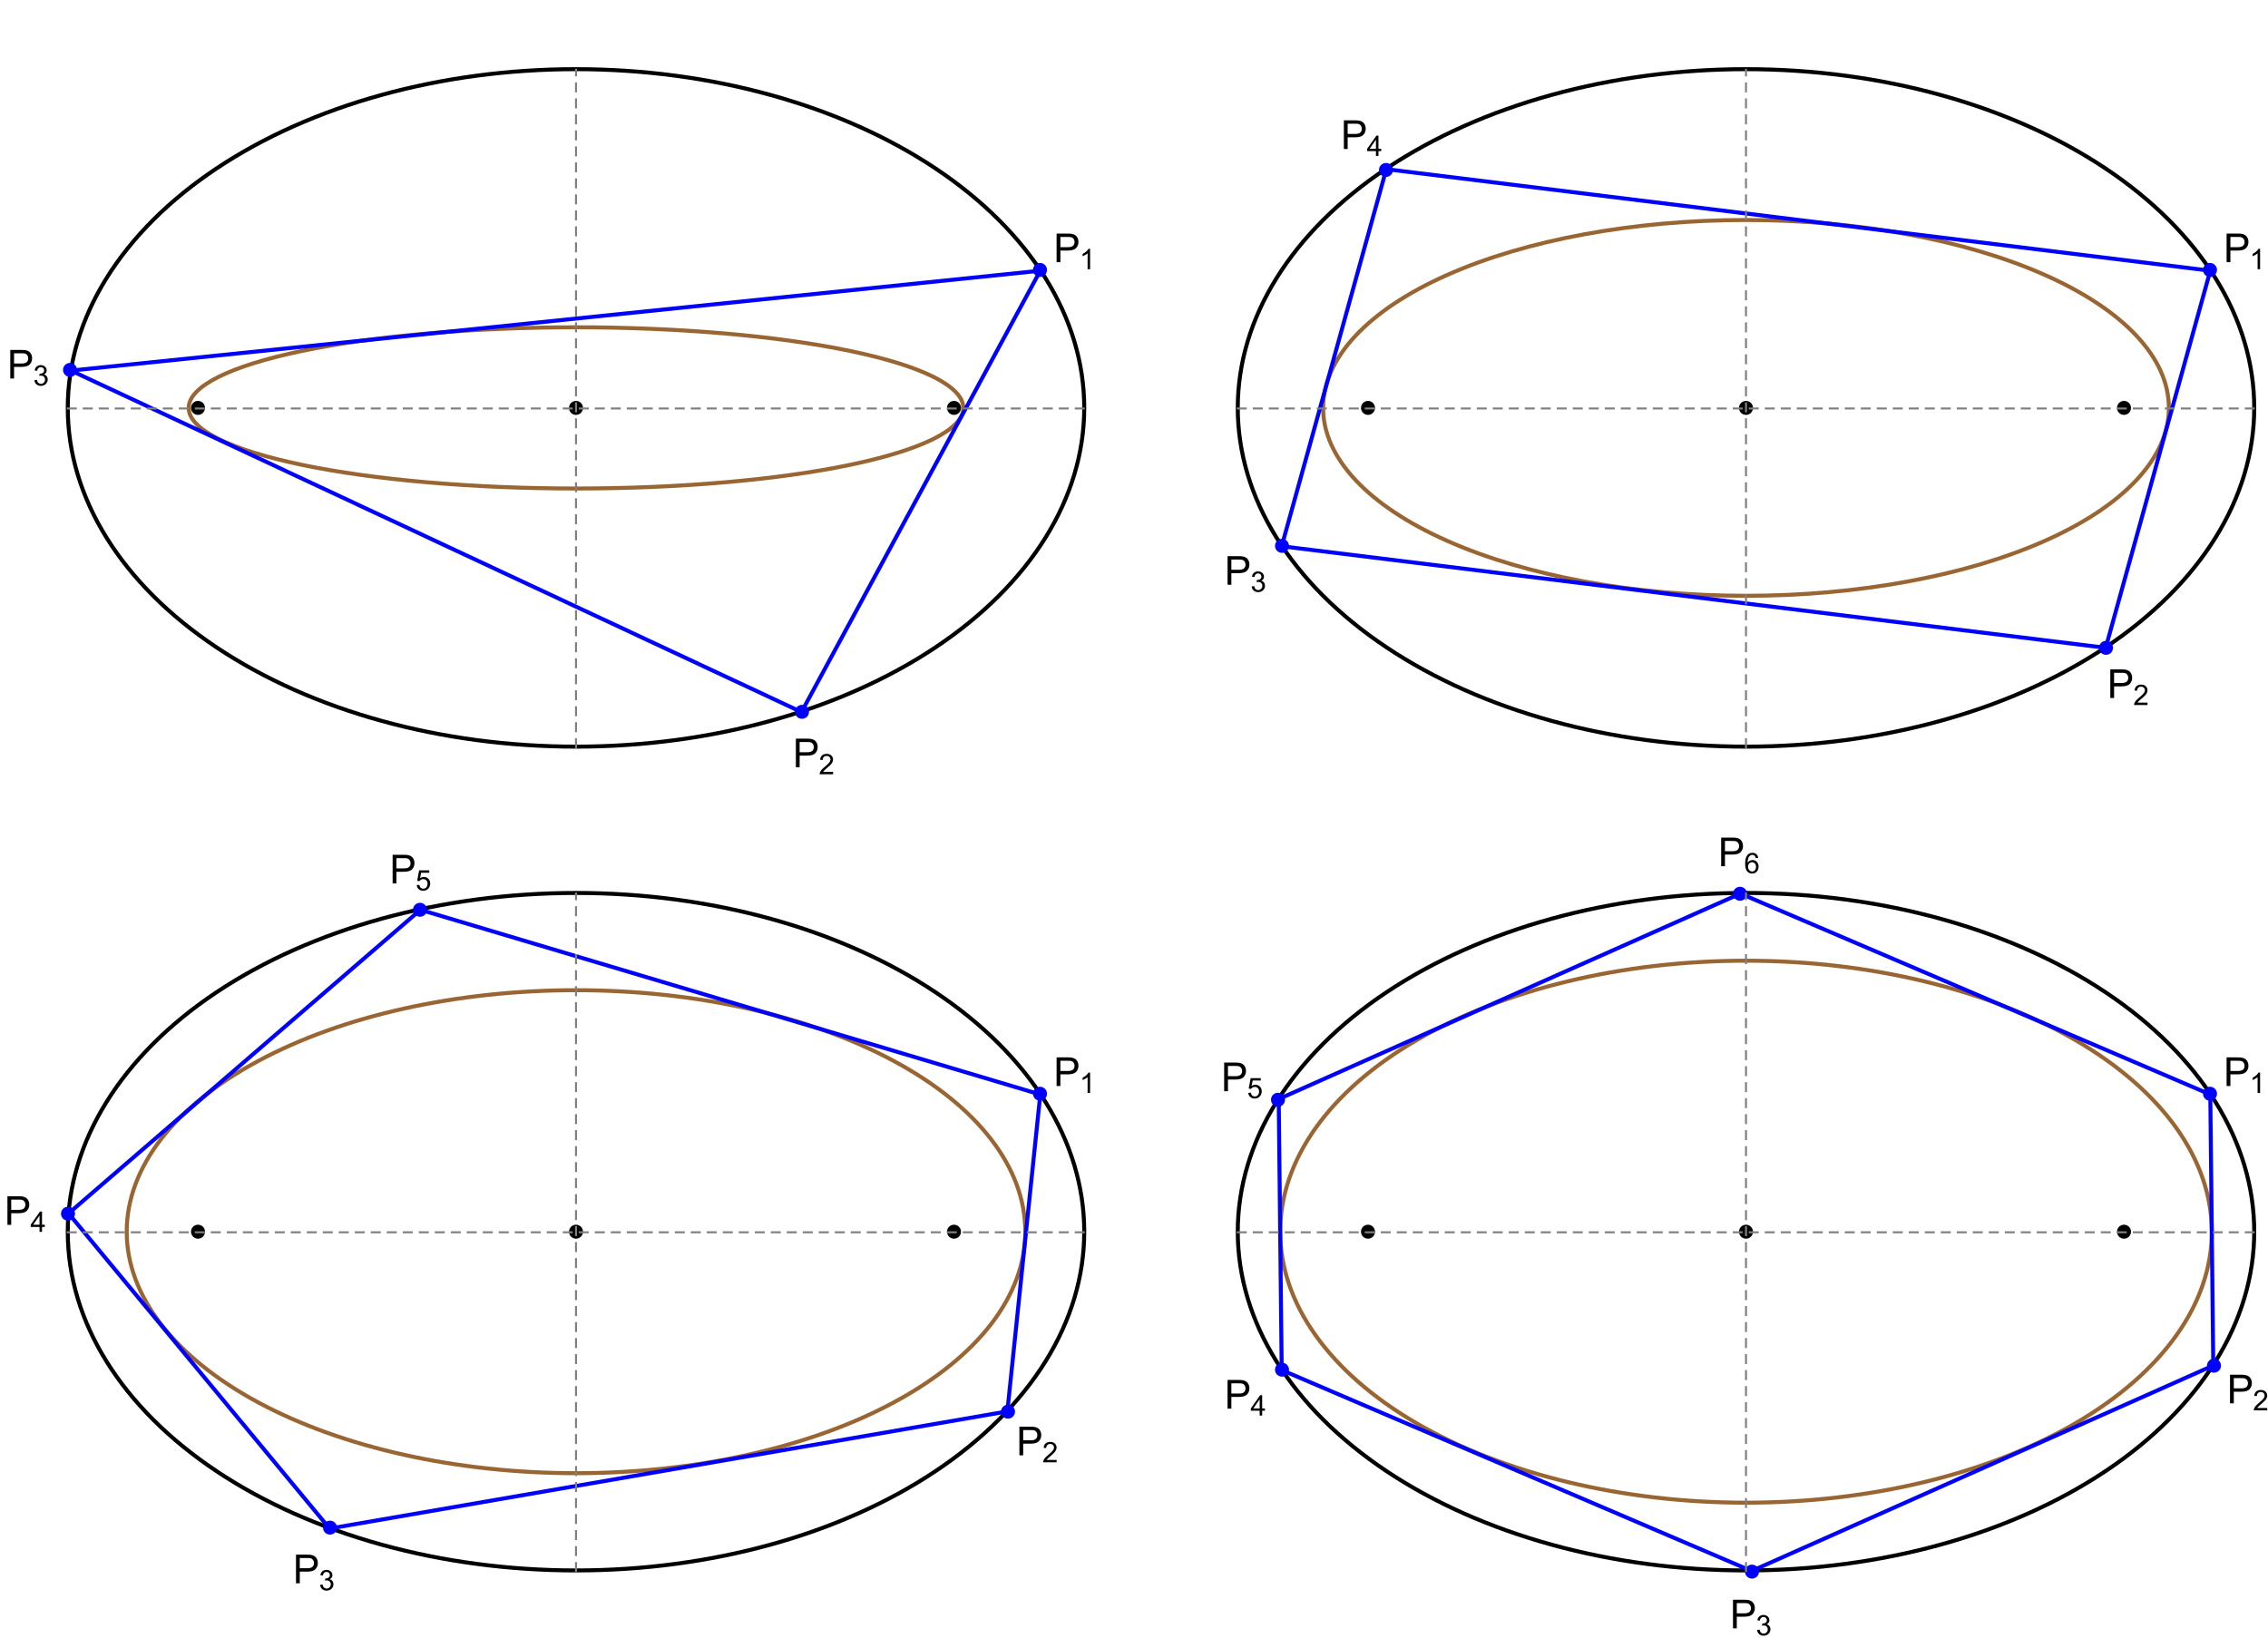 <?xml version="1.0" encoding="UTF-8"?>
<svg xmlns="http://www.w3.org/2000/svg" xmlns:xlink="http://www.w3.org/1999/xlink" width="1134pt" height="819pt" viewBox="0 0 1134 819" version="1.1">
<defs>
<g>
<symbol overflow="visible" id="glyph0-0">
<path style="stroke:none;" d="M 2.5 0 L 2.5 -12.5 L 12.5 -12.5 L 12.5 0 Z M 2.812 -0.312 L 12.188 -0.312 L 12.188 -12.188 L 2.812 -12.188 Z "/>
</symbol>
<symbol overflow="visible" id="glyph0-1">
<path style="stroke:none;" d="M 1.543 0 L 1.543 -14.316 L 6.945 -14.316 C 7.891 -14.312 8.617 -14.27 9.121 -14.18 C 9.82 -14.062 10.41 -13.836 10.887 -13.508 C 11.363 -13.176 11.746 -12.719 12.035 -12.129 C 12.324 -11.535 12.469 -10.883 12.469 -10.176 C 12.469 -8.957 12.082 -7.926 11.309 -7.086 C 10.535 -6.238 9.133 -5.816 7.109 -5.82 L 3.438 -5.82 L 3.438 0 Z M 3.438 -7.508 L 7.141 -7.508 C 8.363 -7.504 9.23 -7.734 9.746 -8.191 C 10.254 -8.645 10.512 -9.285 10.516 -10.117 C 10.512 -10.715 10.359 -11.227 10.062 -11.656 C 9.758 -12.078 9.359 -12.359 8.867 -12.5 C 8.547 -12.578 7.961 -12.621 7.102 -12.625 L 3.438 -12.625 Z "/>
</symbol>
<symbol overflow="visible" id="glyph1-0">
<path style="stroke:none;" d="M 1.773 0 L 1.773 -8.875 L 8.875 -8.875 L 8.875 0 Z M 1.996 -0.223 L 8.652 -0.223 L 8.652 -8.652 L 1.996 -8.652 Z "/>
</symbol>
<symbol overflow="visible" id="glyph1-1">
<path style="stroke:none;" d="M 5.289 0 L 4.043 0 L 4.043 -7.953 C 3.738 -7.664 3.344 -7.379 2.859 -7.094 C 2.371 -6.805 1.934 -6.59 1.547 -6.449 L 1.547 -7.652 C 2.242 -7.98 2.852 -8.379 3.375 -8.848 C 3.898 -9.312 4.266 -9.766 4.484 -10.207 L 5.289 -10.207 Z "/>
</symbol>
<symbol overflow="visible" id="glyph1-2">
<path style="stroke:none;" d="M 7.148 -1.199 L 7.148 0 L 0.43 0 C 0.414 -0.297 0.465 -0.586 0.574 -0.867 C 0.746 -1.324 1.02 -1.773 1.395 -2.219 C 1.77 -2.66 2.312 -3.172 3.031 -3.758 C 4.133 -4.66 4.879 -5.379 5.27 -5.91 C 5.652 -6.438 5.848 -6.938 5.852 -7.41 C 5.848 -7.902 5.672 -8.32 5.32 -8.66 C 4.965 -9 4.504 -9.168 3.938 -9.172 C 3.336 -9.168 2.855 -8.988 2.496 -8.629 C 2.137 -8.266 1.953 -7.766 1.949 -7.133 L 0.664 -7.266 C 0.75 -8.223 1.082 -8.949 1.656 -9.453 C 2.227 -9.953 2.996 -10.207 3.965 -10.207 C 4.938 -10.207 5.711 -9.934 6.281 -9.395 C 6.848 -8.848 7.129 -8.18 7.133 -7.383 C 7.129 -6.977 7.047 -6.574 6.883 -6.184 C 6.715 -5.785 6.438 -5.371 6.055 -4.941 C 5.664 -4.504 5.023 -3.91 4.133 -3.156 C 3.379 -2.523 2.898 -2.098 2.688 -1.875 C 2.473 -1.648 2.297 -1.422 2.164 -1.199 Z "/>
</symbol>
<symbol overflow="visible" id="glyph1-3">
<path style="stroke:none;" d="M 0.598 -2.684 L 1.844 -2.848 C 1.984 -2.141 2.227 -1.629 2.574 -1.32 C 2.918 -1.004 3.34 -0.848 3.836 -0.852 C 4.418 -0.848 4.914 -1.051 5.32 -1.461 C 5.727 -1.867 5.93 -2.371 5.93 -2.973 C 5.93 -3.543 5.742 -4.016 5.367 -4.391 C 4.992 -4.758 4.516 -4.945 3.938 -4.949 C 3.703 -4.945 3.41 -4.898 3.059 -4.812 L 3.195 -5.906 C 3.273 -5.898 3.344 -5.895 3.398 -5.895 C 3.93 -5.895 4.406 -6.031 4.832 -6.309 C 5.254 -6.586 5.465 -7.016 5.469 -7.594 C 5.465 -8.047 5.312 -8.422 5.004 -8.727 C 4.695 -9.023 4.293 -9.176 3.805 -9.18 C 3.316 -9.176 2.914 -9.023 2.594 -8.723 C 2.27 -8.414 2.062 -7.957 1.969 -7.348 L 0.723 -7.57 C 0.871 -8.406 1.219 -9.055 1.758 -9.516 C 2.297 -9.977 2.969 -10.207 3.777 -10.207 C 4.328 -10.207 4.84 -10.086 5.309 -9.848 C 5.777 -9.609 6.133 -9.285 6.383 -8.875 C 6.625 -8.461 6.75 -8.023 6.754 -7.562 C 6.75 -7.121 6.633 -6.723 6.398 -6.363 C 6.164 -6.004 5.812 -5.715 5.352 -5.504 C 5.949 -5.363 6.418 -5.078 6.754 -4.641 C 7.086 -4.203 7.254 -3.656 7.254 -3.004 C 7.254 -2.113 6.93 -1.359 6.281 -0.746 C 5.633 -0.129 4.812 0.176 3.828 0.18 C 2.93 0.176 2.191 -0.086 1.605 -0.617 C 1.016 -1.145 0.68 -1.836 0.598 -2.684 Z "/>
</symbol>
<symbol overflow="visible" id="glyph1-4">
<path style="stroke:none;" d="M 4.59 0 L 4.59 -2.434 L 0.18 -2.434 L 0.18 -3.578 L 4.82 -10.164 L 5.836 -10.164 L 5.836 -3.578 L 7.211 -3.578 L 7.211 -2.434 L 5.836 -2.434 L 5.836 0 Z M 4.59 -3.578 L 4.59 -8.16 L 1.406 -3.578 Z "/>
</symbol>
<symbol overflow="visible" id="glyph1-5">
<path style="stroke:none;" d="M 0.59 -2.664 L 1.898 -2.773 C 1.996 -2.133 2.219 -1.652 2.574 -1.332 C 2.926 -1.008 3.355 -0.848 3.855 -0.852 C 4.457 -0.848 4.965 -1.074 5.379 -1.531 C 5.793 -1.98 6 -2.582 6.004 -3.336 C 6 -4.043 5.801 -4.605 5.402 -5.02 C 5.004 -5.43 4.48 -5.637 3.836 -5.637 C 3.43 -5.637 3.066 -5.543 2.746 -5.363 C 2.422 -5.176 2.168 -4.941 1.984 -4.652 L 0.812 -4.805 L 1.797 -10.027 L 6.852 -10.027 L 6.852 -8.832 L 2.793 -8.832 L 2.246 -6.102 C 2.852 -6.523 3.492 -6.738 4.168 -6.738 C 5.051 -6.738 5.801 -6.43 6.41 -5.816 C 7.02 -5.199 7.324 -4.41 7.328 -3.445 C 7.324 -2.523 7.055 -1.727 6.523 -1.062 C 5.867 -0.238 4.98 0.168 3.855 0.172 C 2.93 0.168 2.172 -0.086 1.59 -0.602 C 1.004 -1.117 0.672 -1.805 0.59 -2.664 Z "/>
</symbol>
<symbol overflow="visible" id="glyph1-6">
<path style="stroke:none;" d="M 7.066 -7.676 L 5.824 -7.578 C 5.711 -8.062 5.551 -8.418 5.352 -8.645 C 5.012 -8.996 4.598 -9.176 4.105 -9.18 C 3.703 -9.176 3.355 -9.066 3.059 -8.848 C 2.664 -8.559 2.352 -8.137 2.129 -7.59 C 1.898 -7.035 1.781 -6.254 1.773 -5.242 C 2.074 -5.699 2.441 -6.039 2.875 -6.262 C 3.309 -6.48 3.766 -6.59 4.242 -6.594 C 5.074 -6.59 5.781 -6.285 6.367 -5.676 C 6.949 -5.062 7.242 -4.27 7.246 -3.301 C 7.242 -2.66 7.105 -2.066 6.832 -1.52 C 6.559 -0.969 6.18 -0.551 5.699 -0.262 C 5.215 0.027 4.668 0.168 4.062 0.172 C 3.02 0.168 2.172 -0.211 1.52 -0.973 C 0.859 -1.738 0.531 -3 0.535 -4.758 C 0.531 -6.719 0.895 -8.145 1.621 -9.039 C 2.25 -9.816 3.102 -10.207 4.18 -10.207 C 4.977 -10.207 5.633 -9.98 6.145 -9.531 C 6.656 -9.082 6.965 -8.465 7.066 -7.676 Z M 1.969 -3.293 C 1.969 -2.863 2.059 -2.449 2.242 -2.059 C 2.422 -1.66 2.676 -1.363 3.008 -1.16 C 3.332 -0.953 3.68 -0.848 4.043 -0.852 C 4.566 -0.848 5.016 -1.062 5.398 -1.488 C 5.773 -1.914 5.965 -2.492 5.969 -3.223 C 5.965 -3.926 5.777 -4.477 5.406 -4.883 C 5.031 -5.285 4.559 -5.488 3.992 -5.492 C 3.426 -5.488 2.949 -5.285 2.559 -4.883 C 2.164 -4.477 1.969 -3.949 1.969 -3.293 Z "/>
</symbol>
</g>
</defs>
<g id="surface190">
<path style="fill:none;stroke-width:2;stroke-linecap:square;stroke-linejoin:miter;stroke:rgb(0%,0%,0%);stroke-opacity:1;stroke-miterlimit:3.25;" d="M 542.117 204 C 542.117 159.07 515.344 115.98 467.688 84.207 C 420.031 52.438 355.395 34.59 288 34.59 C 220.605 34.59 155.969 52.438 108.312 84.207 C 60.656 115.98 33.883 159.07 33.883 204 C 33.883 248.93 60.656 292.02 108.312 323.793 C 155.969 355.562 220.605 373.41 288 373.41 C 355.395 373.41 420.031 355.562 467.688 323.793 C 515.344 292.02 542.117 248.93 542.117 204 Z "/>
<path style="fill:none;stroke-width:2;stroke-linecap:square;stroke-linejoin:miter;stroke:rgb(59.999%,39.999%,20%);stroke-opacity:1;stroke-miterlimit:3.25;" d="M 481.648 204 C 481.648 193.309 461.246 183.055 424.93 175.496 C 388.613 167.938 339.359 163.688 288 163.688 C 236.641 163.688 187.387 167.938 151.07 175.496 C 114.754 183.055 94.352 193.309 94.352 204 C 94.352 214.691 114.754 224.945 151.07 232.504 C 187.387 240.062 236.641 244.312 288 244.312 C 339.359 244.312 388.613 240.062 424.93 232.504 C 461.246 224.945 481.648 214.691 481.648 204 Z "/>
<path style="fill:none;stroke-width:2;stroke-linecap:square;stroke-linejoin:miter;stroke:rgb(0%,0%,99.998%);stroke-opacity:1;stroke-miterlimit:3.25;" d="M 520.148 135.387 L 400.746 356.117 L 35.477 185.336 Z "/>
<path style=" stroke:none;fill-rule:evenodd;fill:rgb(0%,0%,99.998%);fill-opacity:1;" d="M 523.5 135 C 523.5 134.07 523.133 133.18 522.477 132.523 C 521.82 131.867 520.93 131.5 520 131.5 C 519.07 131.5 518.18 131.867 517.523 132.523 C 516.867 133.18 516.5 134.07 516.5 135 C 516.5 135.93 516.867 136.82 517.523 137.477 C 518.18 138.133 519.07 138.5 520 138.5 C 520.93 138.5 521.82 138.133 522.477 137.477 C 523.133 136.82 523.5 135.93 523.5 135 Z "/>
<path style=" stroke:none;fill-rule:evenodd;fill:rgb(0%,0%,99.998%);fill-opacity:1;" d="M 404.5 356 C 404.5 355.07 404.133 354.18 403.477 353.523 C 402.82 352.867 401.93 352.5 401 352.5 C 400.07 352.5 399.18 352.867 398.523 353.523 C 397.867 354.18 397.5 355.07 397.5 356 C 397.5 356.93 397.867 357.82 398.523 358.477 C 399.18 359.133 400.07 359.5 401 359.5 C 401.93 359.5 402.82 359.133 403.477 358.477 C 404.133 357.82 404.5 356.93 404.5 356 Z "/>
<path style=" stroke:none;fill-rule:evenodd;fill:rgb(0%,0%,99.998%);fill-opacity:1;" d="M 38.5 185 C 38.5 184.07 38.133 183.18 37.477 182.523 C 36.82 181.867 35.93 181.5 35 181.5 C 34.07 181.5 33.18 181.867 32.523 182.523 C 31.867 183.18 31.5 184.07 31.5 185 C 31.5 185.93 31.867 186.82 32.523 187.477 C 33.18 188.133 34.07 188.5 35 188.5 C 35.93 188.5 36.82 188.133 37.477 187.477 C 38.133 186.82 38.5 185.93 38.5 185 Z "/>
<path style=" stroke:none;fill-rule:evenodd;fill:rgb(0%,0%,0%);fill-opacity:1;" d="M 102.5 204 C 102.5 203.07 102.133 202.18 101.477 201.523 C 100.82 200.867 99.93 200.5 99 200.5 C 98.07 200.5 97.18 200.867 96.523 201.523 C 95.867 202.18 95.5 203.07 95.5 204 C 95.5 204.93 95.867 205.82 96.523 206.477 C 97.18 207.133 98.07 207.5 99 207.5 C 99.93 207.5 100.82 207.133 101.477 206.477 C 102.133 205.82 102.5 204.93 102.5 204 Z "/>
<path style=" stroke:none;fill-rule:evenodd;fill:rgb(0%,0%,0%);fill-opacity:1;" d="M 480.5 204 C 480.5 203.07 480.133 202.18 479.477 201.523 C 478.82 200.867 477.93 200.5 477 200.5 C 476.07 200.5 475.18 200.867 474.523 201.523 C 473.867 202.18 473.5 203.07 473.5 204 C 473.5 204.93 473.867 205.82 474.523 206.477 C 475.18 207.133 476.07 207.5 477 207.5 C 477.93 207.5 478.82 207.133 479.477 206.477 C 480.133 205.82 480.5 204.93 480.5 204 Z "/>
<g style="fill:rgb(0%,0%,0%);fill-opacity:1;">
  <use xlink:href="#glyph0-1" x="526.758" y="131.127"/>
</g>
<g style="fill:rgb(0%,0%,0%);fill-opacity:1;">
  <use xlink:href="#glyph1-1" x="539.758" y="134.627"/>
</g>
<g style="fill:rgb(0%,0%,0%);fill-opacity:1;">
  <use xlink:href="#glyph0-1" x="396.384" y="383.728"/>
</g>
<g style="fill:rgb(0%,0%,0%);fill-opacity:1;">
  <use xlink:href="#glyph1-2" x="409.384" y="387.228"/>
</g>
<g style="fill:rgb(0%,0%,0%);fill-opacity:1;">
  <use xlink:href="#glyph0-1" x="3.598" y="189.31"/>
</g>
<g style="fill:rgb(0%,0%,0%);fill-opacity:1;">
  <use xlink:href="#glyph1-3" x="16.598" y="192.81"/>
</g>
<path style=" stroke:none;fill-rule:evenodd;fill:rgb(0%,0%,0%);fill-opacity:1;" d="M 291.5 204 C 291.5 203.07 291.133 202.18 290.477 201.523 C 289.82 200.867 288.93 200.5 288 200.5 C 287.07 200.5 286.18 200.867 285.523 201.523 C 284.867 202.18 284.5 203.07 284.5 204 C 284.5 204.93 284.867 205.82 285.523 206.477 C 286.18 207.133 287.07 207.5 288 207.5 C 288.93 207.5 289.82 207.133 290.477 206.477 C 291.133 205.82 291.5 204.93 291.5 204 Z "/>
<path style="fill:none;stroke-width:1;stroke-linecap:square;stroke-linejoin:miter;stroke:rgb(50%,50%,50%);stroke-opacity:1;stroke-dasharray:4,4;stroke-miterlimit:3.25;" d="M 33.883 204.293 L 542.117 204.293 "/>
<path style="fill:none;stroke-width:1;stroke-linecap:square;stroke-linejoin:miter;stroke:rgb(50%,50%,50%);stroke-opacity:1;stroke-dasharray:4,4;stroke-miterlimit:3.25;" d="M 288 373.707 L 288 34.883 "/>
<path style="fill:none;stroke-width:2;stroke-linecap:square;stroke-linejoin:miter;stroke:rgb(0%,0%,0%);stroke-opacity:1;stroke-miterlimit:3.25;" d="M 1127.117 204 C 1127.117 159.07 1100.344 115.98 1052.688 84.207 C 1005.031 52.438 940.395 34.59 873 34.59 C 805.605 34.59 740.969 52.438 693.312 84.207 C 645.656 115.98 618.883 159.07 618.883 204 C 618.883 248.93 645.656 292.02 693.312 323.793 C 740.969 355.562 805.605 373.41 873 373.41 C 940.395 373.41 1005.031 355.562 1052.688 323.793 C 1100.344 292.02 1127.117 248.93 1127.117 204 Z "/>
<path style="fill:none;stroke-width:2;stroke-linecap:square;stroke-linejoin:miter;stroke:rgb(59.999%,39.999%,20%);stroke-opacity:1;stroke-miterlimit:3.25;" d="M 1084.438 204 C 1084.438 179.078 1062.164 155.176 1022.508 137.551 C 982.855 119.93 929.078 110.027 873 110.027 C 816.922 110.027 763.145 119.93 723.492 137.551 C 683.836 155.176 661.562 179.078 661.562 204 C 661.562 228.922 683.836 252.824 723.492 270.449 C 763.145 288.07 816.922 297.973 873 297.973 C 929.078 297.973 982.855 288.07 1022.508 270.449 C 1062.164 252.824 1084.438 228.922 1084.438 204 Z "/>
<path style="fill:none;stroke-width:2;stroke-linecap:square;stroke-linejoin:miter;stroke:rgb(0%,0%,99.998%);stroke-opacity:1;stroke-miterlimit:3.25;" d="M 1105.148 135.387 L 1052.848 323.98 L 640.852 273.199 L 693.152 84.609 Z "/>
<path style=" stroke:none;fill-rule:evenodd;fill:rgb(0%,0%,99.998%);fill-opacity:1;" d="M 1108.5 135 C 1108.5 134.07 1108.133 133.18 1107.477 132.523 C 1106.82 131.867 1105.93 131.5 1105 131.5 C 1104.07 131.5 1103.18 131.867 1102.523 132.523 C 1101.867 133.18 1101.5 134.07 1101.5 135 C 1101.5 135.93 1101.867 136.82 1102.523 137.477 C 1103.18 138.133 1104.07 138.5 1105 138.5 C 1105.93 138.5 1106.82 138.133 1107.477 137.477 C 1108.133 136.82 1108.5 135.93 1108.5 135 Z "/>
<path style=" stroke:none;fill-rule:evenodd;fill:rgb(0%,0%,99.998%);fill-opacity:1;" d="M 1056.5 324 C 1056.5 323.07 1056.133 322.18 1055.477 321.523 C 1054.82 320.867 1053.93 320.5 1053 320.5 C 1052.07 320.5 1051.18 320.867 1050.523 321.523 C 1049.867 322.18 1049.5 323.07 1049.5 324 C 1049.5 324.93 1049.867 325.82 1050.523 326.477 C 1051.18 327.133 1052.07 327.5 1053 327.5 C 1053.93 327.5 1054.82 327.133 1055.477 326.477 C 1056.133 325.82 1056.5 324.93 1056.5 324 Z "/>
<path style=" stroke:none;fill-rule:evenodd;fill:rgb(0%,0%,99.998%);fill-opacity:1;" d="M 644.5 273 C 644.5 272.07 644.133 271.18 643.477 270.523 C 642.82 269.867 641.93 269.5 641 269.5 C 640.07 269.5 639.18 269.867 638.523 270.523 C 637.867 271.18 637.5 272.07 637.5 273 C 637.5 273.93 637.867 274.82 638.523 275.477 C 639.18 276.133 640.07 276.5 641 276.5 C 641.93 276.5 642.82 276.133 643.477 275.477 C 644.133 274.82 644.5 273.93 644.5 273 Z "/>
<path style=" stroke:none;fill-rule:evenodd;fill:rgb(0%,0%,99.998%);fill-opacity:1;" d="M 696.5 85 C 696.5 84.07 696.133 83.18 695.477 82.523 C 694.82 81.867 693.93 81.5 693 81.5 C 692.07 81.5 691.18 81.867 690.523 82.523 C 689.867 83.18 689.5 84.07 689.5 85 C 689.5 85.93 689.867 86.82 690.523 87.477 C 691.18 88.133 692.07 88.5 693 88.5 C 693.93 88.5 694.82 88.133 695.477 87.477 C 696.133 86.82 696.5 85.93 696.5 85 Z "/>
<path style=" stroke:none;fill-rule:evenodd;fill:rgb(0%,0%,0%);fill-opacity:1;" d="M 687.5 204 C 687.5 203.07 687.133 202.18 686.477 201.523 C 685.82 200.867 684.93 200.5 684 200.5 C 683.07 200.5 682.18 200.867 681.523 201.523 C 680.867 202.18 680.5 203.07 680.5 204 C 680.5 204.93 680.867 205.82 681.523 206.477 C 682.18 207.133 683.07 207.5 684 207.5 C 684.93 207.5 685.82 207.133 686.477 206.477 C 687.133 205.82 687.5 204.93 687.5 204 Z "/>
<path style=" stroke:none;fill-rule:evenodd;fill:rgb(0%,0%,0%);fill-opacity:1;" d="M 1065.5 204 C 1065.5 203.07 1065.133 202.18 1064.477 201.523 C 1063.82 200.867 1062.93 200.5 1062 200.5 C 1061.07 200.5 1060.18 200.867 1059.523 201.523 C 1058.867 202.18 1058.5 203.07 1058.5 204 C 1058.5 204.93 1058.867 205.82 1059.523 206.477 C 1060.18 207.133 1061.07 207.5 1062 207.5 C 1062.93 207.5 1063.82 207.133 1064.477 206.477 C 1065.133 205.82 1065.5 204.93 1065.5 204 Z "/>
<g style="fill:rgb(0%,0%,0%);fill-opacity:1;">
  <use xlink:href="#glyph0-1" x="1111.758" y="131.127"/>
</g>
<g style="fill:rgb(0%,0%,0%);fill-opacity:1;">
  <use xlink:href="#glyph1-1" x="1124.758" y="134.627"/>
</g>
<g style="fill:rgb(0%,0%,0%);fill-opacity:1;">
  <use xlink:href="#glyph0-1" x="1053.608" y="349.091"/>
</g>
<g style="fill:rgb(0%,0%,0%);fill-opacity:1;">
  <use xlink:href="#glyph1-2" x="1066.608" y="352.591"/>
</g>
<g style="fill:rgb(0%,0%,0%);fill-opacity:1;">
  <use xlink:href="#glyph0-1" x="612.242" y="292.461"/>
</g>
<g style="fill:rgb(0%,0%,0%);fill-opacity:1;">
  <use xlink:href="#glyph1-3" x="625.242" y="295.961"/>
</g>
<g style="fill:rgb(0%,0%,0%);fill-opacity:1;">
  <use xlink:href="#glyph0-1" x="670.392" y="74.497"/>
</g>
<g style="fill:rgb(0%,0%,0%);fill-opacity:1;">
  <use xlink:href="#glyph1-4" x="683.392" y="77.997"/>
</g>
<path style=" stroke:none;fill-rule:evenodd;fill:rgb(0%,0%,0%);fill-opacity:1;" d="M 876.5 204 C 876.5 203.07 876.133 202.18 875.477 201.523 C 874.82 200.867 873.93 200.5 873 200.5 C 872.07 200.5 871.18 200.867 870.523 201.523 C 869.867 202.18 869.5 203.07 869.5 204 C 869.5 204.93 869.867 205.82 870.523 206.477 C 871.18 207.133 872.07 207.5 873 207.5 C 873.93 207.5 874.82 207.133 875.477 206.477 C 876.133 205.82 876.5 204.93 876.5 204 Z "/>
<path style="fill:none;stroke-width:1;stroke-linecap:square;stroke-linejoin:miter;stroke:rgb(50%,50%,50%);stroke-opacity:1;stroke-dasharray:4,4;stroke-miterlimit:3.25;" d="M 618.883 204.293 L 1127.117 204.293 "/>
<path style="fill:none;stroke-width:1;stroke-linecap:square;stroke-linejoin:miter;stroke:rgb(50%,50%,50%);stroke-opacity:1;stroke-dasharray:4,4;stroke-miterlimit:3.25;" d="M 873 373.707 L 873 34.883 "/>
<path style="fill:none;stroke-width:2;stroke-linecap:square;stroke-linejoin:miter;stroke:rgb(0%,0%,0%);stroke-opacity:1;stroke-miterlimit:3.25;" d="M 542.117 616 C 542.117 571.07 515.344 527.98 467.688 496.207 C 420.031 464.438 355.395 446.59 288 446.59 C 220.605 446.59 155.969 464.438 108.312 496.207 C 60.656 527.98 33.883 571.07 33.883 616 C 33.883 660.93 60.656 704.02 108.312 735.793 C 155.969 767.562 220.605 785.41 288 785.41 C 355.395 785.41 420.031 767.562 467.688 735.793 C 515.344 704.02 542.117 660.93 542.117 616 Z "/>
<path style="fill:none;stroke-width:2;stroke-linecap:square;stroke-linejoin:miter;stroke:rgb(59.999%,39.999%,20%);stroke-opacity:1;stroke-miterlimit:3.25;" d="M 512.641 616 C 512.641 583.969 488.973 553.246 446.844 530.598 C 404.715 507.945 347.578 495.219 288 495.219 C 228.422 495.219 171.285 507.945 129.156 530.598 C 87.027 553.246 63.359 583.969 63.359 616 C 63.359 648.031 87.027 678.754 129.156 701.402 C 171.285 724.055 228.422 736.781 288 736.781 C 347.578 736.781 404.715 724.055 446.844 701.402 C 488.973 678.754 512.641 648.031 512.641 616 Z "/>
<path style="fill:none;stroke-width:2;stroke-linecap:square;stroke-linejoin:miter;stroke:rgb(0%,0%,99.998%);stroke-opacity:1;stroke-miterlimit:3.25;" d="M 520.148 547.387 L 503.684 705.875 L 164.797 764.465 L 34.277 606.848 L 210.211 455.016 Z "/>
<path style=" stroke:none;fill-rule:evenodd;fill:rgb(0%,0%,99.998%);fill-opacity:1;" d="M 523.5 547 C 523.5 546.07 523.133 545.18 522.477 544.523 C 521.82 543.867 520.93 543.5 520 543.5 C 519.07 543.5 518.18 543.867 517.523 544.523 C 516.867 545.18 516.5 546.07 516.5 547 C 516.5 547.93 516.867 548.82 517.523 549.477 C 518.18 550.133 519.07 550.5 520 550.5 C 520.93 550.5 521.82 550.133 522.477 549.477 C 523.133 548.82 523.5 547.93 523.5 547 Z "/>
<path style=" stroke:none;fill-rule:evenodd;fill:rgb(0%,0%,99.998%);fill-opacity:1;" d="M 507.5 706 C 507.5 705.07 507.133 704.18 506.477 703.523 C 505.82 702.867 504.93 702.5 504 702.5 C 503.07 702.5 502.18 702.867 501.523 703.523 C 500.867 704.18 500.5 705.07 500.5 706 C 500.5 706.93 500.867 707.82 501.523 708.477 C 502.18 709.133 503.07 709.5 504 709.5 C 504.93 709.5 505.82 709.133 506.477 708.477 C 507.133 707.82 507.5 706.93 507.5 706 Z "/>
<path style=" stroke:none;fill-rule:evenodd;fill:rgb(0%,0%,99.998%);fill-opacity:1;" d="M 168.5 764 C 168.5 763.07 168.133 762.18 167.477 761.523 C 166.82 760.867 165.93 760.5 165 760.5 C 164.07 760.5 163.18 760.867 162.523 761.523 C 161.867 762.18 161.5 763.07 161.5 764 C 161.5 764.93 161.867 765.82 162.523 766.477 C 163.18 767.133 164.07 767.5 165 767.5 C 165.93 767.5 166.82 767.133 167.477 766.477 C 168.133 765.82 168.5 764.93 168.5 764 Z "/>
<path style=" stroke:none;fill-rule:evenodd;fill:rgb(0%,0%,99.998%);fill-opacity:1;" d="M 37.5 607 C 37.5 606.07 37.133 605.18 36.477 604.523 C 35.82 603.867 34.93 603.5 34 603.5 C 33.07 603.5 32.18 603.867 31.523 604.523 C 30.867 605.18 30.5 606.07 30.5 607 C 30.5 607.93 30.867 608.82 31.523 609.477 C 32.18 610.133 33.07 610.5 34 610.5 C 34.93 610.5 35.82 610.133 36.477 609.477 C 37.133 608.82 37.5 607.93 37.5 607 Z "/>
<path style=" stroke:none;fill-rule:evenodd;fill:rgb(0%,0%,99.998%);fill-opacity:1;" d="M 213.5 455 C 213.5 454.07 213.133 453.18 212.477 452.523 C 211.82 451.867 210.93 451.5 210 451.5 C 209.07 451.5 208.18 451.867 207.523 452.523 C 206.867 453.18 206.5 454.07 206.5 455 C 206.5 455.93 206.867 456.82 207.523 457.477 C 208.18 458.133 209.07 458.5 210 458.5 C 210.93 458.5 211.82 458.133 212.477 457.477 C 213.133 456.82 213.5 455.93 213.5 455 Z "/>
<path style=" stroke:none;fill-rule:evenodd;fill:rgb(0%,0%,0%);fill-opacity:1;" d="M 102.5 616 C 102.5 615.07 102.133 614.18 101.477 613.523 C 100.82 612.867 99.93 612.5 99 612.5 C 98.07 612.5 97.18 612.867 96.523 613.523 C 95.867 614.18 95.5 615.07 95.5 616 C 95.5 616.93 95.867 617.82 96.523 618.477 C 97.18 619.133 98.07 619.5 99 619.5 C 99.93 619.5 100.82 619.133 101.477 618.477 C 102.133 617.82 102.5 616.93 102.5 616 Z "/>
<path style=" stroke:none;fill-rule:evenodd;fill:rgb(0%,0%,0%);fill-opacity:1;" d="M 480.5 616 C 480.5 615.07 480.133 614.18 479.477 613.523 C 478.82 612.867 477.93 612.5 477 612.5 C 476.07 612.5 475.18 612.867 474.523 613.523 C 473.867 614.18 473.5 615.07 473.5 616 C 473.5 616.93 473.867 617.82 474.523 618.477 C 475.18 619.133 476.07 619.5 477 619.5 C 477.93 619.5 478.82 619.133 479.477 618.477 C 480.133 617.82 480.5 616.93 480.5 616 Z "/>
<g style="fill:rgb(0%,0%,0%);fill-opacity:1;">
  <use xlink:href="#glyph0-1" x="526.758" y="543.127"/>
</g>
<g style="fill:rgb(0%,0%,0%);fill-opacity:1;">
  <use xlink:href="#glyph1-1" x="539.758" y="546.627"/>
</g>
<g style="fill:rgb(0%,0%,0%);fill-opacity:1;">
  <use xlink:href="#glyph0-1" x="508.157" y="727.835"/>
</g>
<g style="fill:rgb(0%,0%,0%);fill-opacity:1;">
  <use xlink:href="#glyph1-2" x="521.157" y="731.335"/>
</g>
<g style="fill:rgb(0%,0%,0%);fill-opacity:1;">
  <use xlink:href="#glyph0-1" x="146.458" y="791.827"/>
</g>
<g style="fill:rgb(0%,0%,0%);fill-opacity:1;">
  <use xlink:href="#glyph1-3" x="159.458" y="795.327"/>
</g>
<g style="fill:rgb(0%,0%,0%);fill-opacity:1;">
  <use xlink:href="#glyph0-1" x="2.175" y="612.579"/>
</g>
<g style="fill:rgb(0%,0%,0%);fill-opacity:1;">
  <use xlink:href="#glyph1-4" x="15.175" y="616.079"/>
</g>
<g style="fill:rgb(0%,0%,0%);fill-opacity:1;">
  <use xlink:href="#glyph0-1" x="194.772" y="441.809"/>
</g>
<g style="fill:rgb(0%,0%,0%);fill-opacity:1;">
  <use xlink:href="#glyph1-5" x="207.772" y="445.309"/>
</g>
<path style=" stroke:none;fill-rule:evenodd;fill:rgb(0%,0%,0%);fill-opacity:1;" d="M 291.5 616 C 291.5 615.07 291.133 614.18 290.477 613.523 C 289.82 612.867 288.93 612.5 288 612.5 C 287.07 612.5 286.18 612.867 285.523 613.523 C 284.867 614.18 284.5 615.07 284.5 616 C 284.5 616.93 284.867 617.82 285.523 618.477 C 286.18 619.133 287.07 619.5 288 619.5 C 288.93 619.5 289.82 619.133 290.477 618.477 C 291.133 617.82 291.5 616.93 291.5 616 Z "/>
<path style="fill:none;stroke-width:1;stroke-linecap:square;stroke-linejoin:miter;stroke:rgb(50%,50%,50%);stroke-opacity:1;stroke-dasharray:4,4;stroke-miterlimit:3.25;" d="M 33.883 616.293 L 542.117 616.293 "/>
<path style="fill:none;stroke-width:1;stroke-linecap:square;stroke-linejoin:miter;stroke:rgb(50%,50%,50%);stroke-opacity:1;stroke-dasharray:4,4;stroke-miterlimit:3.25;" d="M 288 785.707 L 288 446.883 "/>
<path style="fill:none;stroke-width:2;stroke-linecap:square;stroke-linejoin:miter;stroke:rgb(0%,0%,0%);stroke-opacity:1;stroke-miterlimit:3.25;" d="M 1127.117 616 C 1127.117 571.07 1100.344 527.98 1052.688 496.207 C 1005.031 464.438 940.395 446.59 873 446.59 C 805.605 446.59 740.969 464.438 693.312 496.207 C 645.656 527.98 618.883 571.07 618.883 616 C 618.883 660.93 645.656 704.02 693.312 735.793 C 740.969 767.562 805.605 785.41 873 785.41 C 940.395 785.41 1005.031 767.562 1052.688 735.793 C 1100.344 704.02 1127.117 660.93 1127.117 616 Z "/>
<path style="fill:none;stroke-width:2;stroke-linecap:square;stroke-linejoin:miter;stroke:rgb(59.999%,39.999%,20%);stroke-opacity:1;stroke-miterlimit:3.25;" d="M 1105.902 616 C 1105.902 580.055 1081.363 545.582 1037.688 520.168 C 994.008 494.75 934.77 480.469 873 480.469 C 811.23 480.469 751.992 494.75 708.312 520.168 C 664.637 545.582 640.098 580.055 640.098 616 C 640.098 651.945 664.637 686.418 708.312 711.832 C 751.992 737.25 811.23 751.531 873 751.531 C 934.77 751.531 994.008 737.25 1037.688 711.832 C 1081.363 686.418 1105.902 651.945 1105.902 616 Z "/>
<path style="fill:none;stroke-width:2;stroke-linecap:square;stroke-linejoin:miter;stroke:rgb(0%,0%,99.998%);stroke-opacity:1;stroke-miterlimit:3.25;" d="M 1105.148 547.387 L 1106.641 682.918 L 875.801 785.695 L 640.852 685.199 L 639.359 549.668 L 870.199 446.895 Z "/>
<path style=" stroke:none;fill-rule:evenodd;fill:rgb(0%,0%,99.998%);fill-opacity:1;" d="M 1108.5 547 C 1108.5 546.07 1108.133 545.18 1107.477 544.523 C 1106.82 543.867 1105.93 543.5 1105 543.5 C 1104.07 543.5 1103.18 543.867 1102.523 544.523 C 1101.867 545.18 1101.5 546.07 1101.5 547 C 1101.5 547.93 1101.867 548.82 1102.523 549.477 C 1103.18 550.133 1104.07 550.5 1105 550.5 C 1105.93 550.5 1106.82 550.133 1107.477 549.477 C 1108.133 548.82 1108.5 547.93 1108.5 547 Z "/>
<path style=" stroke:none;fill-rule:evenodd;fill:rgb(0%,0%,99.998%);fill-opacity:1;" d="M 1110.5 683 C 1110.5 682.07 1110.133 681.18 1109.477 680.523 C 1108.82 679.867 1107.93 679.5 1107 679.5 C 1106.07 679.5 1105.18 679.867 1104.523 680.523 C 1103.867 681.18 1103.5 682.07 1103.5 683 C 1103.5 683.93 1103.867 684.82 1104.523 685.477 C 1105.18 686.133 1106.07 686.5 1107 686.5 C 1107.93 686.5 1108.82 686.133 1109.477 685.477 C 1110.133 684.82 1110.5 683.93 1110.5 683 Z "/>
<path style=" stroke:none;fill-rule:evenodd;fill:rgb(0%,0%,99.998%);fill-opacity:1;" d="M 879.5 786 C 879.5 785.07 879.133 784.18 878.477 783.523 C 877.82 782.867 876.93 782.5 876 782.5 C 875.07 782.5 874.18 782.867 873.523 783.523 C 872.867 784.18 872.5 785.07 872.5 786 C 872.5 786.93 872.867 787.82 873.523 788.477 C 874.18 789.133 875.07 789.5 876 789.5 C 876.93 789.5 877.82 789.133 878.477 788.477 C 879.133 787.82 879.5 786.93 879.5 786 Z "/>
<path style=" stroke:none;fill-rule:evenodd;fill:rgb(0%,0%,99.998%);fill-opacity:1;" d="M 644.5 685 C 644.5 684.07 644.133 683.18 643.477 682.523 C 642.82 681.867 641.93 681.5 641 681.5 C 640.07 681.5 639.18 681.867 638.523 682.523 C 637.867 683.18 637.5 684.07 637.5 685 C 637.5 685.93 637.867 686.82 638.523 687.477 C 639.18 688.133 640.07 688.5 641 688.5 C 641.93 688.5 642.82 688.133 643.477 687.477 C 644.133 686.82 644.5 685.93 644.5 685 Z "/>
<path style=" stroke:none;fill-rule:evenodd;fill:rgb(0%,0%,99.998%);fill-opacity:1;" d="M 642.5 550 C 642.5 549.07 642.133 548.18 641.477 547.523 C 640.82 546.867 639.93 546.5 639 546.5 C 638.07 546.5 637.18 546.867 636.523 547.523 C 635.867 548.18 635.5 549.07 635.5 550 C 635.5 550.93 635.867 551.82 636.523 552.477 C 637.18 553.133 638.07 553.5 639 553.5 C 639.93 553.5 640.82 553.133 641.477 552.477 C 642.133 551.82 642.5 550.93 642.5 550 Z "/>
<path style=" stroke:none;fill-rule:evenodd;fill:rgb(0%,0%,99.998%);fill-opacity:1;" d="M 873.5 447 C 873.5 446.07 873.133 445.18 872.477 444.523 C 871.82 443.867 870.93 443.5 870 443.5 C 869.07 443.5 868.18 443.867 867.523 444.523 C 866.867 445.18 866.5 446.07 866.5 447 C 866.5 447.93 866.867 448.82 867.523 449.477 C 868.18 450.133 869.07 450.5 870 450.5 C 870.93 450.5 871.82 450.133 872.477 449.477 C 873.133 448.82 873.5 447.93 873.5 447 Z "/>
<path style=" stroke:none;fill-rule:evenodd;fill:rgb(0%,0%,0%);fill-opacity:1;" d="M 687.5 616 C 687.5 615.07 687.133 614.18 686.477 613.523 C 685.82 612.867 684.93 612.5 684 612.5 C 683.07 612.5 682.18 612.867 681.523 613.523 C 680.867 614.18 680.5 615.07 680.5 616 C 680.5 616.93 680.867 617.82 681.523 618.477 C 682.18 619.133 683.07 619.5 684 619.5 C 684.93 619.5 685.82 619.133 686.477 618.477 C 687.133 617.82 687.5 616.93 687.5 616 Z "/>
<path style=" stroke:none;fill-rule:evenodd;fill:rgb(0%,0%,0%);fill-opacity:1;" d="M 1065.5 616 C 1065.5 615.07 1065.133 614.18 1064.477 613.523 C 1063.82 612.867 1062.93 612.5 1062 612.5 C 1061.07 612.5 1060.18 612.867 1059.523 613.523 C 1058.867 614.18 1058.5 615.07 1058.5 616 C 1058.5 616.93 1058.867 617.82 1059.523 618.477 C 1060.18 619.133 1061.07 619.5 1062 619.5 C 1062.93 619.5 1063.82 619.133 1064.477 618.477 C 1065.133 617.82 1065.5 616.93 1065.5 616 Z "/>
<g style="fill:rgb(0%,0%,0%);fill-opacity:1;">
  <use xlink:href="#glyph0-1" x="1111.758" y="543.127"/>
</g>
<g style="fill:rgb(0%,0%,0%);fill-opacity:1;">
  <use xlink:href="#glyph1-1" x="1124.758" y="546.627"/>
</g>
<g style="fill:rgb(0%,0%,0%);fill-opacity:1;">
  <use xlink:href="#glyph0-1" x="1113.465" y="701.854"/>
</g>
<g style="fill:rgb(0%,0%,0%);fill-opacity:1;">
  <use xlink:href="#glyph1-2" x="1126.465" y="705.354"/>
</g>
<g style="fill:rgb(0%,0%,0%);fill-opacity:1;">
  <use xlink:href="#glyph0-1" x="864.956" y="814.371"/>
</g>
<g style="fill:rgb(0%,0%,0%);fill-opacity:1;">
  <use xlink:href="#glyph1-3" x="877.956" y="817.871"/>
</g>
<g style="fill:rgb(0%,0%,0%);fill-opacity:1;">
  <use xlink:href="#glyph0-1" x="612.242" y="704.461"/>
</g>
<g style="fill:rgb(0%,0%,0%);fill-opacity:1;">
  <use xlink:href="#glyph1-4" x="625.242" y="707.961"/>
</g>
<g style="fill:rgb(0%,0%,0%);fill-opacity:1;">
  <use xlink:href="#glyph0-1" x="610.535" y="545.734"/>
</g>
<g style="fill:rgb(0%,0%,0%);fill-opacity:1;">
  <use xlink:href="#glyph1-5" x="623.535" y="549.234"/>
</g>
<g style="fill:rgb(0%,0%,0%);fill-opacity:1;">
  <use xlink:href="#glyph0-1" x="859.044" y="433.217"/>
</g>
<g style="fill:rgb(0%,0%,0%);fill-opacity:1;">
  <use xlink:href="#glyph1-6" x="872.044" y="436.717"/>
</g>
<path style=" stroke:none;fill-rule:evenodd;fill:rgb(0%,0%,0%);fill-opacity:1;" d="M 876.5 616 C 876.5 615.07 876.133 614.18 875.477 613.523 C 874.82 612.867 873.93 612.5 873 612.5 C 872.07 612.5 871.18 612.867 870.523 613.523 C 869.867 614.18 869.5 615.07 869.5 616 C 869.5 616.93 869.867 617.82 870.523 618.477 C 871.18 619.133 872.07 619.5 873 619.5 C 873.93 619.5 874.82 619.133 875.477 618.477 C 876.133 617.82 876.5 616.93 876.5 616 Z "/>
<path style="fill:none;stroke-width:1;stroke-linecap:square;stroke-linejoin:miter;stroke:rgb(50%,50%,50%);stroke-opacity:1;stroke-dasharray:4,4;stroke-miterlimit:3.25;" d="M 618.883 616.293 L 1127.117 616.293 "/>
<path style="fill:none;stroke-width:1;stroke-linecap:square;stroke-linejoin:miter;stroke:rgb(50%,50%,50%);stroke-opacity:1;stroke-dasharray:4,4;stroke-miterlimit:3.25;" d="M 873 785.707 L 873 446.883 "/>
</g>
</svg>
